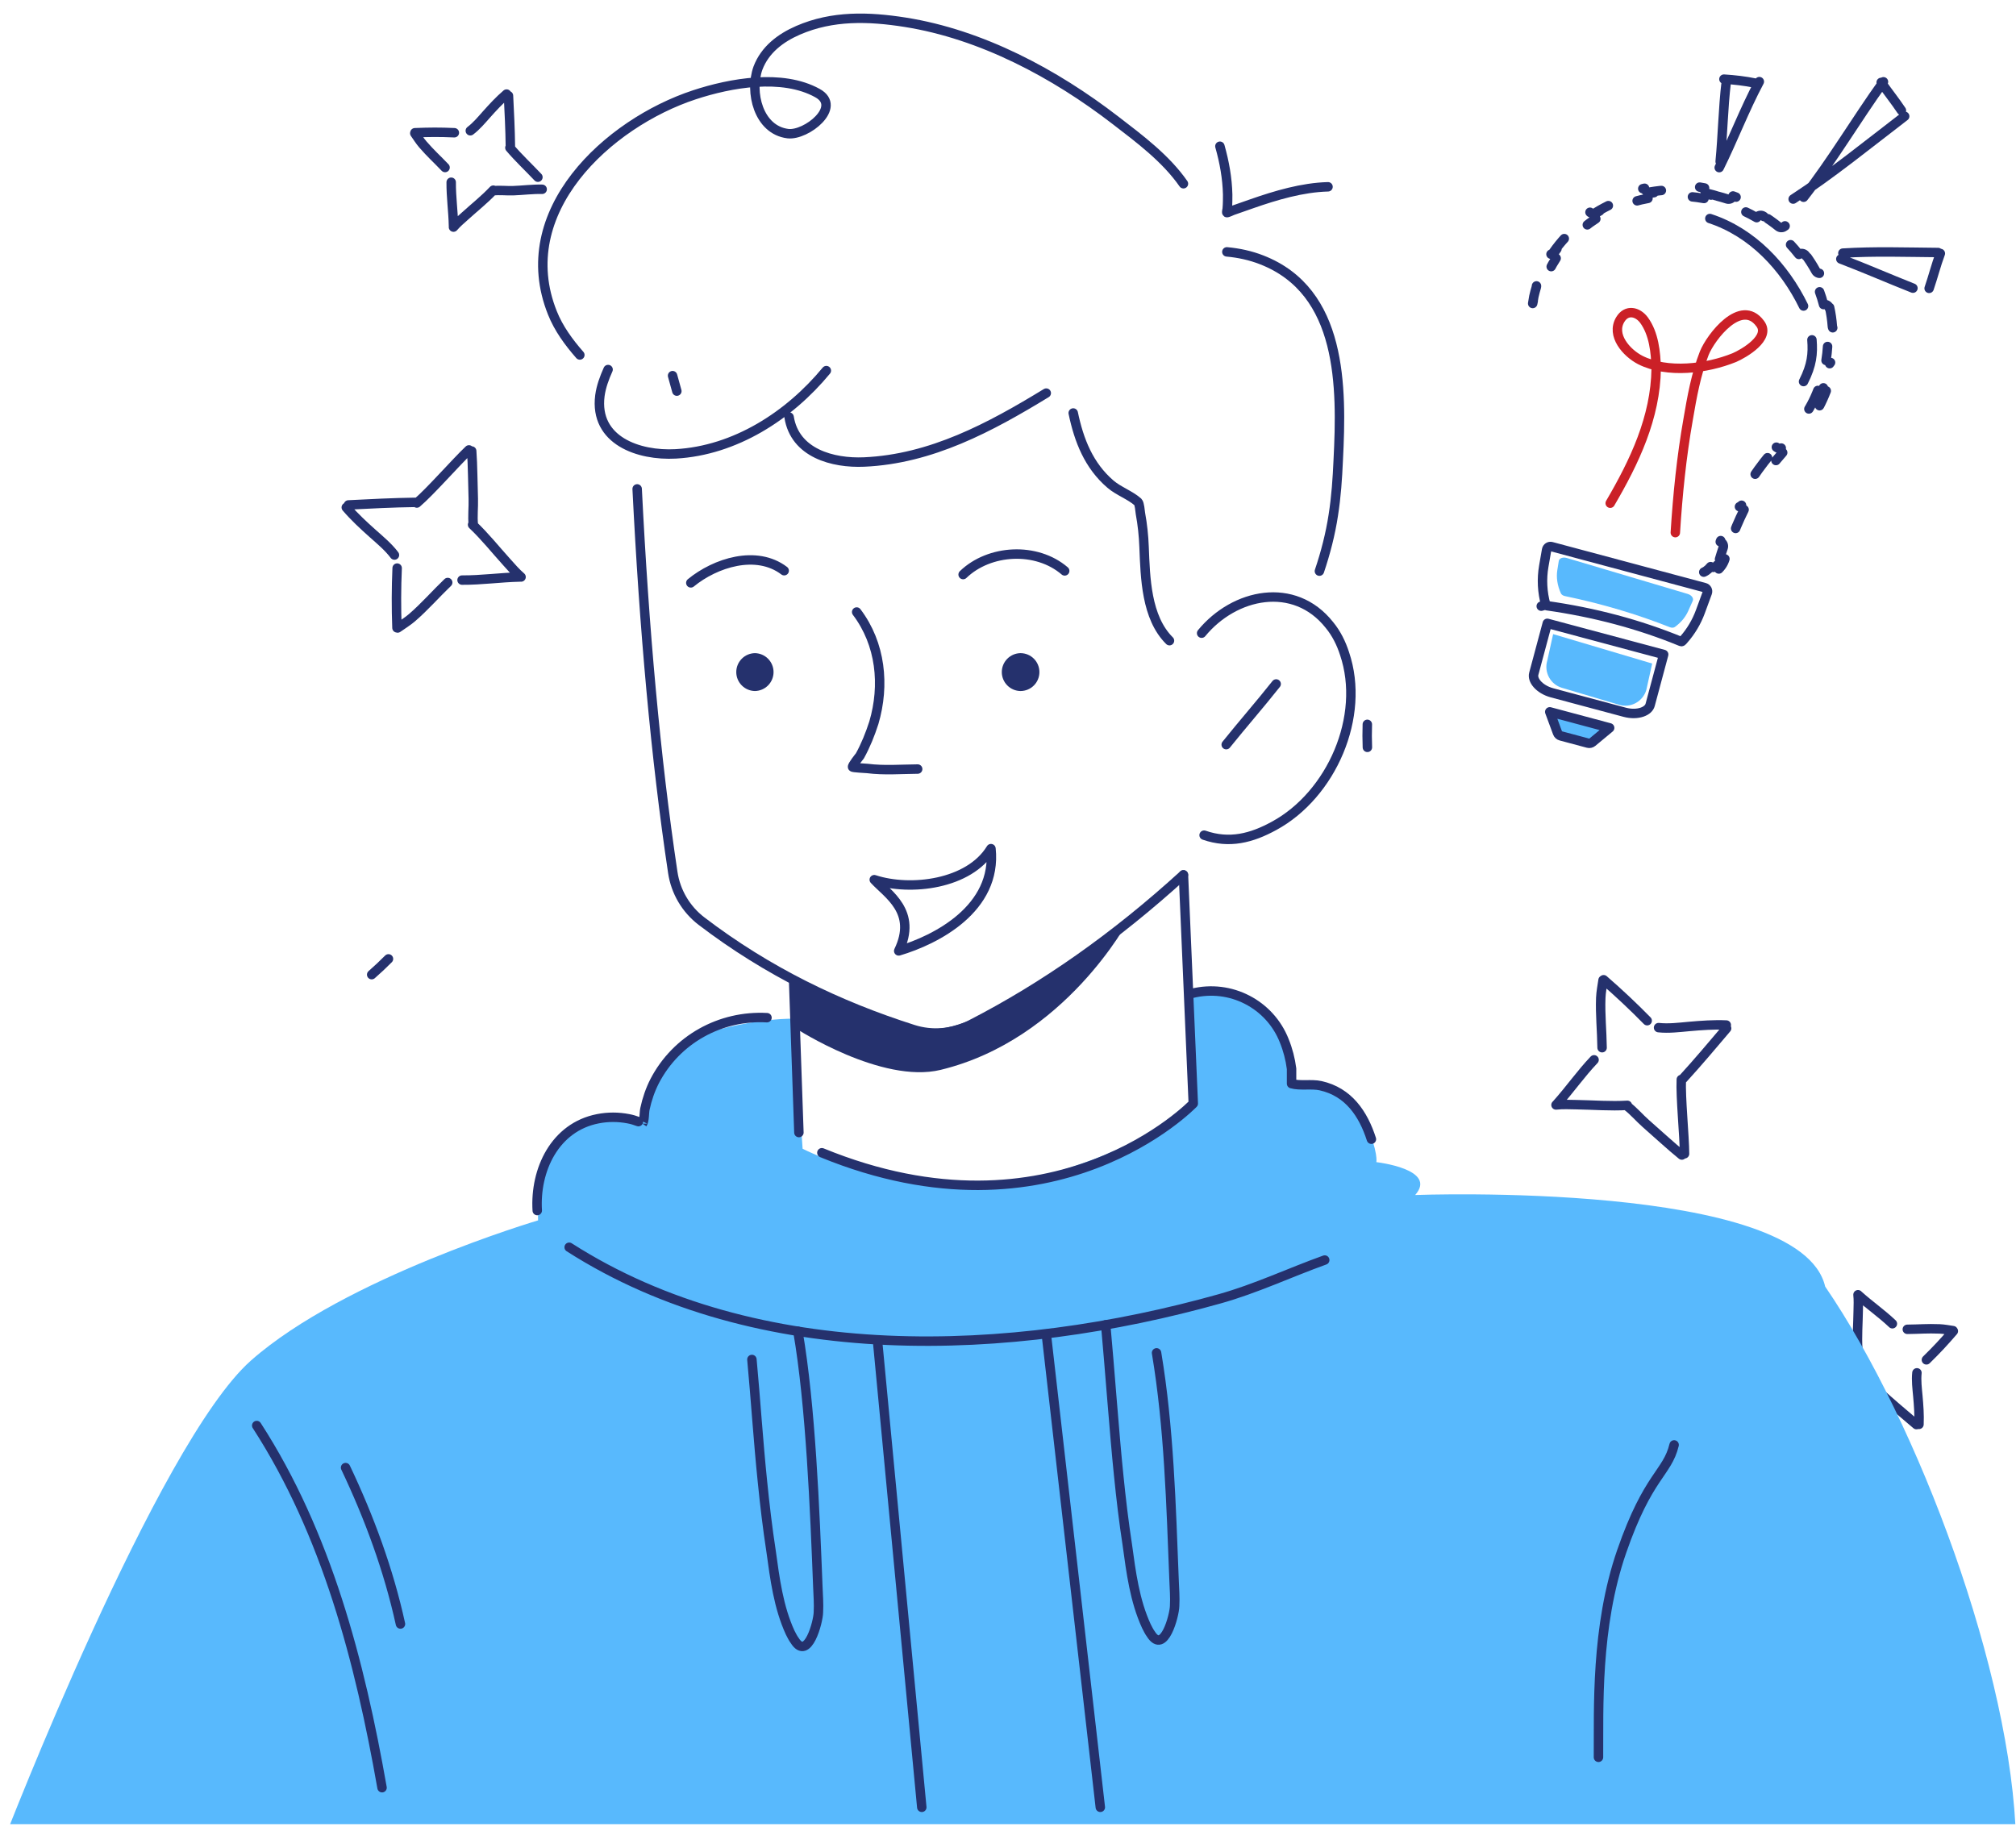 <svg width="427" height="387" viewBox="0 0 427 387" fill="none" xmlns="http://www.w3.org/2000/svg">
<g clip-path="url(#clip0_325_1468)">
<path d="M365.639 217.143C362.99 217.026 360.383 217.219 357.745 217.452C355.638 217.644 353.408 217.923 351.292 217.693M406.45 301.738C406.538 299.72 406.388 297.738 406.209 295.733C406.062 294.131 405.847 292.429 406.018 290.822M348.883 216.223C345.943 213.225 342.83 210.298 339.657 207.547M408.022 288.071C410.306 285.835 411.64 284.389 413.729 281.978M339.536 207.629C339.357 208.884 339.104 210.111 339.053 211.387C338.916 214.915 339.29 218.425 339.331 221.947M413.668 281.883C412.712 281.75 411.778 281.554 410.808 281.515C408.121 281.411 406.665 281.577 403.981 281.603M337.633 224.513C334.81 227.48 332.493 230.83 329.765 233.868M400.817 280.421C398.557 278.271 396.003 276.507 393.692 274.429M329.57 234.075C331.023 233.911 332.505 233.992 333.956 234.017C337.531 234.075 341.115 234.374 344.685 234.154M393.535 274.277C393.661 275.383 393.6 276.514 393.58 277.617C393.542 280.336 393.314 283.063 393.487 285.782M344.521 234.229C346.008 235.335 347.212 236.8 348.596 238.015C350.638 239.795 354.077 242.964 356.223 244.682M393.428 285.655C392.591 286.786 391.474 287.701 390.552 288.752C389.2 290.303 388.001 291.985 386.559 293.454M365.709 217.841C362.669 221.434 359.616 225.055 356.437 228.537M405.921 301.791C403.184 299.473 400.423 297.15 397.773 294.726M356.111 228.677C355.932 232.428 356.774 240.661 356.793 244.421M397.665 294.481C394.811 294.339 391.909 294.539 389.045 294.547M289.609 153.445C289.555 155.078 289.555 156.694 289.621 158.32M335.813 285.046C336.798 285.575 337.838 286.091 338.825 286.623" stroke="#25316D" stroke-width="2" stroke-miterlimit="1.5" stroke-linecap="round" stroke-linejoin="round"/>
<path d="M73.343 107.492C75.067 109.505 76.989 111.275 78.962 113.039C80.542 114.445 82.269 115.881 83.547 117.581M107.299 19.928C105.764 21.241 104.418 22.706 103.074 24.206C102.004 25.408 100.906 26.728 99.614 27.701M84.118 120.343C83.935 124.536 83.923 128.806 84.08 133M96.235 28.118C93.039 27.98 91.071 27.995 87.881 28.119M84.222 133.032C85.262 132.305 86.332 131.651 87.299 130.817C89.972 128.506 92.283 125.835 94.829 123.399M87.853 28.228C88.41 29.017 88.904 29.831 89.539 30.566C91.298 32.597 92.414 33.545 94.267 35.485M97.865 122.885C101.962 122.917 105.994 122.318 110.079 122.232M95.565 38.601C95.538 41.718 95.993 44.786 96.052 47.891M110.364 122.232C109.251 121.285 108.298 120.149 107.324 119.073C104.924 116.426 102.695 113.607 100.094 111.154M96.049 48.11C96.772 47.262 97.639 46.534 98.46 45.795C100.474 43.965 102.623 42.268 104.492 40.284M100.261 111.222C100.054 109.382 100.302 107.503 100.245 105.663C100.151 102.958 100.117 98.284 99.907 95.545M104.439 40.414C105.838 40.252 107.27 40.441 108.669 40.396C110.726 40.323 112.775 40.047 114.834 40.096M73.805 106.965C78.508 106.727 83.242 106.48 87.959 106.42M107.699 20.277C107.875 23.857 108.063 27.459 108.102 31.047M88.284 106.561C91.148 104.13 96.591 97.891 99.327 95.308M107.997 31.293C109.842 33.472 111.972 35.452 113.934 37.536M78.725 206.469C79.955 205.392 81.137 204.288 82.28 203.129M143.359 82.854C143.072 81.775 142.739 80.663 142.454 79.58" stroke="#25316D" stroke-width="2" stroke-miterlimit="1.5" stroke-linecap="round" stroke-linejoin="round"/>
<path fill-rule="evenodd" clip-rule="evenodd" d="M0.773 389.922C0.773 389.922 33.3 305.759 53.163 288.208C73.025 270.652 113.964 258.525 113.964 258.525C113.964 258.525 113.182 238.709 125.328 237.373C137.469 236.037 136.255 237.373 136.255 237.373C136.255 237.373 139.725 221.614 150.392 218.585C161.06 215.544 168.172 215.809 168.172 215.809L169.996 243.35C169.996 243.35 192.114 254.788 216.05 250.048C240.078 245.302 253.347 233.439 253.347 233.439L251.788 210.718C251.788 210.718 266.708 208.643 270.874 218.585C275.033 228.508 273.992 229.229 273.992 229.229C273.992 229.229 286.225 230.349 289.171 237.373C292.036 244.391 291.513 246.188 291.513 246.188C291.513 246.188 304.596 247.66 299.739 253.151C299.739 253.151 381.396 250.048 386.579 272.542C406.413 301.533 426.198 354.772 427 389.922H0.773Z" fill="#58B9FD"/>
<path d="M181.446 129.651C186.561 136.404 187.43 145.151 185.088 153.105C184.305 155.542 183.35 157.906 182.136 160.116C181.877 160.442 180.491 162.178 180.577 162.474C180.577 162.64 183.35 162.751 183.702 162.794C187.257 163.243 190.813 162.948 194.369 162.917M203.995 121.716C209.548 116.354 219.525 115.8 225.509 120.94M146.318 123.476C151.52 119.21 160.197 116.422 166.095 120.897M227.315 87.489C228.529 93.3 230.612 98.625 235.21 102.571C236.948 104.054 239.376 104.879 241.021 106.344C241.372 106.689 241.459 108.24 241.545 108.751C241.976 111.09 242.235 113.51 242.321 115.892C242.586 122.387 242.759 130.808 247.702 135.72M254.511 134.132C261.45 125.692 274.115 123.002 281.572 132.39C283.051 134.181 284.086 136.293 284.783 138.46C289.294 151.787 282.009 168.347 269.863 174.946C265.093 177.556 260.409 178.793 255.035 176.922M185.174 186.353C192.896 188.883 205.296 187.319 209.893 179.778C211.229 192.488 198.244 199.106 190.351 201.442C194.369 193.131 187.995 189.433 185.174 186.353Z" stroke="#25316D" stroke-width="2" stroke-miterlimit="1.5" stroke-linecap="round" stroke-linejoin="round"/>
<path d="M270.3 144.892C266.831 149.275 263.188 153.418 259.719 157.746M221.602 83.275C209.721 90.529 197.229 97.252 183.005 97.873C176.417 98.156 168.35 96.026 167.136 88.35M128.798 78.283C128.015 80.034 127.319 81.887 127.06 83.828C125.846 93.349 135.299 96.581 143.108 96.15C155.686 95.454 167.136 88.067 175.024 78.509M122.814 75.199C120.472 72.531 118.303 69.568 117.002 66.284C108.411 44.866 128.711 26.126 147.095 20.078C154.73 17.565 165.657 15.59 173.12 19.706C178.494 22.634 170.778 28.785 166.871 28.309C160.628 27.529 158.718 19.489 160.542 14.42C162.015 10.539 165.312 8.035 169.04 6.415C176.325 3.253 183.96 3.495 191.682 4.708C207.903 7.272 223.426 15.582 236.263 25.485C241.379 29.418 246.931 33.568 250.66 38.922M259.854 53.357C262.369 53.582 264.883 54.127 267.225 55.046C284.401 61.726 284.228 81.992 283.445 97.473C283.273 101.376 283.014 105.248 282.404 109.108C281.8 113.115 280.758 117.141 279.458 120.989M258.381 30.977C259.337 34.373 259.941 37.692 260.027 41.218C260.027 42.188 260.027 43.168 259.941 44.138C259.941 44.233 259.768 44.979 259.854 45.039C259.941 45.108 260.982 44.631 261.068 44.588C262.461 44.12 263.761 43.627 265.148 43.159C270.263 41.374 275.816 39.719 281.282 39.571M134.954 103.568C136.427 133.202 138.855 160.516 142.497 184.807C143.105 188.904 145.284 192.604 148.574 195.124C162.539 205.793 177.625 213.063 193.414 218.086C197.401 219.36 201.74 219.003 205.555 217.089C221.343 208.987 236.35 198.375 250.66 185.33M168.085 207.559L169.213 239.921" stroke="#25316D" stroke-width="2" stroke-miterlimit="1.5" stroke-linecap="round" stroke-linejoin="round"/>
<path d="M250.66 185.331L252.743 233.771C252.743 233.771 223.427 264.416 174.076 244.2M113.792 256.444C113.268 247.825 117.521 238.776 126.629 236.997C128.798 236.572 130.968 236.585 133.131 237.003C133.827 237.133 134.524 237.348 135.214 237.607C135.3 237.65 136.083 238.05 136.083 238.044C136.514 237.403 136.428 235.704 136.6 234.916C137.038 232.86 137.728 230.835 138.683 228.982C143.281 220.185 152.562 215.045 162.453 215.587M120.553 264.219C160.543 289.833 214.319 287.506 258.296 275.151C266.012 272.991 273.123 269.605 280.586 266.927M252.484 210.434C260.638 208.403 268.964 212.749 272.002 220.45C272.778 222.358 273.302 224.377 273.561 226.415V229.561C275.379 230.084 277.813 229.567 279.718 229.998C285.615 231.309 288.74 235.938 290.471 241.331M185.871 284.108L195.239 382.861M221.603 282.539L233.053 382.861" stroke="#25316D" stroke-width="2" stroke-miterlimit="1.5" stroke-linecap="round" stroke-linejoin="round"/>
<path d="M159.259 287.992C160.061 296.617 160.603 305.266 161.49 313.866C161.983 318.778 162.569 323.715 163.321 328.621C164.116 334.426 164.892 340.472 167.357 345.839C167.672 346.412 167.9 346.972 168.306 347.502C171.086 351.958 173.311 343.556 173.341 341.555C173.446 339.751 173.292 337.941 173.224 336.138C172.596 320.145 171.721 297.83 168.997 282.015M234.192 280.655C234.993 289.273 236.047 303.905 236.941 312.505C237.434 317.418 238.013 322.355 238.771 327.261C239.56 333.066 240.336 339.111 242.808 344.479C243.122 345.052 243.35 345.612 243.751 346.141C246.536 350.598 248.761 342.195 248.792 340.195C248.897 338.391 248.742 336.581 248.675 334.777C248.04 318.784 247.608 302.397 244.965 286.589M338.565 372.268C338.651 362.172 337.904 344.738 343.495 328.621C349.086 312.505 353.115 312.149 354.588 306.092M54.376 301.985C69.21 324.909 76.235 352.063 80.919 378.706M73.197 310.899C78.226 321.487 82.305 332.567 84.82 344.03" stroke="#25316D" stroke-width="2" stroke-miterlimit="1.5" stroke-linecap="round" stroke-linejoin="round"/>
<path d="M159.895 146.388C160.948 146.37 161.952 145.939 162.691 145.188C163.429 144.438 163.843 143.427 163.843 142.375C163.843 141.322 163.429 140.312 162.691 139.561C161.952 138.81 160.948 138.38 159.895 138.361C158.841 138.38 157.837 138.81 157.099 139.561C156.36 140.312 155.946 141.322 155.946 142.375C155.946 143.427 156.36 144.438 157.099 145.188C157.837 145.939 158.841 146.37 159.895 146.388ZM216.136 146.388C218.36 146.388 220.154 144.591 220.154 142.375C220.154 140.159 218.36 138.361 216.136 138.361C215.082 138.38 214.078 138.81 213.34 139.561C212.601 140.312 212.187 141.322 212.187 142.375C212.187 143.427 212.601 144.438 213.34 145.188C214.078 145.939 215.082 146.37 216.136 146.388Z" fill="#25316D"/>
<path fill-rule="evenodd" clip-rule="evenodd" d="M168.608 207.769C168.608 207.769 186.474 219.293 199.225 217.883C211.976 216.479 239.036 194.927 239.036 194.927C239.036 194.927 225.681 220.234 199.225 226.643C186.733 229.665 168.608 217.883 168.608 217.883V207.769Z" fill="#25316D"/>
<path d="M365.346 118.394C365.2 118.889 364.976 119.348 364.692 119.766C364.504 120.042 364.29 120.299 364.054 120.537M364.054 120.537C363.805 120.332 363.678 120.026 363.693 119.719C363.422 120.152 362.862 120.315 362.396 120.082C362.368 120.068 362.34 120.052 362.314 120.036C361.776 120.726 361.086 121.205 360.279 121.413C360.284 121.456 360.286 121.499 360.285 121.543C360.284 121.64 360.268 121.733 360.242 121.82C360.356 121.969 360.43 122.152 360.446 122.35C361.803 122.135 363.106 121.494 364.054 120.537ZM363.771 41.552C363.787 41.557 363.803 41.562 363.82 41.566C364.493 41.741 365.156 41.933 365.809 42.144C366.33 42.312 366.889 42.029 367.064 41.512C369.148 42.249 371.123 43.165 372.97 44.235C372.689 44.703 372.836 45.311 373.301 45.599C374.484 46.331 375.609 47.128 376.672 47.984C377.098 48.327 377.72 48.264 378.069 47.844C379.737 49.272 381.246 50.844 382.574 52.532C382.141 52.863 382.051 53.481 382.376 53.921C383.197 55.033 383.939 56.192 384.597 57.39C384.86 57.869 385.459 58.047 385.941 57.792C386.928 59.735 387.705 61.771 388.249 63.868C387.72 63.996 387.388 64.525 387.508 65.058C387.805 66.392 388.006 67.749 388.104 69.119C388.143 69.663 388.612 70.075 389.156 70.045C389.233 72.185 389.068 74.354 388.64 76.522C388.19 76.425 387.743 76.648 387.54 77.041C387.435 76.703 387.152 76.431 386.779 76.357C386.774 76.356 386.768 76.355 386.763 76.354C387.089 74.36 387.204 72.375 387.12 70.423C387.126 70.423 387.131 70.423 387.137 70.422C387.688 70.379 388.099 69.897 388.056 69.347C387.949 67.971 387.746 66.613 387.452 65.281C387.333 64.741 386.799 64.401 386.26 64.52C386.254 64.521 386.249 64.522 386.243 64.524C385.747 62.599 385.054 60.734 384.177 58.954C384.182 58.951 384.187 58.949 384.192 58.946C384.679 58.685 384.862 58.079 384.601 57.592C383.956 56.389 383.228 55.226 382.422 54.112C382.098 53.664 381.473 53.564 381.026 53.888C381.021 53.891 381.017 53.895 381.012 53.898C379.808 52.346 378.442 50.899 376.928 49.581C376.931 49.577 376.935 49.573 376.938 49.569C377.287 49.141 377.223 48.511 376.795 48.162C375.746 47.307 374.634 46.511 373.462 45.779C372.994 45.486 372.377 45.629 372.084 46.097C372.081 46.102 372.078 46.106 372.076 46.111C370.395 45.132 368.596 44.288 366.689 43.597C366.69 43.592 366.692 43.588 366.694 43.583C366.867 43.059 366.582 42.493 366.058 42.32C365.415 42.108 364.761 41.913 364.096 41.735C363.432 41.558 362.769 41.4 362.106 41.261C361.565 41.148 361.035 41.495 360.922 42.035C360.921 42.04 360.92 42.045 360.919 42.049C358.925 41.691 356.944 41.514 354.996 41.507C354.996 41.502 354.996 41.497 354.996 41.492C354.982 40.94 354.522 40.504 353.97 40.519C352.59 40.556 351.227 40.676 349.889 40.877C349.342 40.959 348.966 41.468 349.047 42.014C349.048 42.019 349.049 42.024 349.05 42.029C347.072 42.39 345.156 42.932 343.326 43.645C343.324 43.64 343.322 43.635 343.32 43.63C343.102 43.123 342.515 42.887 342.007 43.105C340.741 43.647 339.518 44.27 338.346 44.97C337.871 45.253 337.716 45.867 338 46.341C338.003 46.346 338.005 46.351 338.008 46.356C336.337 47.434 334.782 48.678 333.371 50.077C333.367 50.073 333.363 50.069 333.358 50.064C332.956 49.687 332.323 49.706 331.945 50.109C331.008 51.105 330.14 52.171 329.346 53.303C329.029 53.755 329.138 54.378 329.591 54.695C329.596 54.699 329.6 54.702 329.605 54.705C328.542 56.344 327.637 58.114 326.916 60.005C326.91 60.004 326.905 60.002 326.899 60C326.377 59.821 325.808 60.1 325.629 60.623C325.409 61.266 325.208 61.923 325.029 62.591C324.878 63.155 324.746 63.721 324.632 64.291C324.706 63.798 324.788 63.307 324.878 62.817C325.027 62.15 325.201 61.493 325.399 60.849C325.559 60.326 325.271 59.774 324.754 59.605C325.477 57.526 326.441 55.568 327.607 53.749C328.06 54.051 328.673 53.934 328.984 53.485C329.766 52.355 330.63 51.284 331.566 50.277C331.939 49.877 331.92 49.253 331.527 48.875C333.057 47.335 334.753 45.953 336.575 44.749C336.869 45.208 337.478 45.348 337.944 45.061C339.114 44.337 340.335 43.687 341.594 43.116C342.092 42.889 342.315 42.305 342.097 41.805C344.101 40.966 346.191 40.318 348.328 39.879C348.429 40.415 348.942 40.772 349.482 40.678C350.838 40.441 352.211 40.292 353.59 40.234C354.137 40.211 354.562 39.754 354.548 39.209C356.714 39.185 358.889 39.383 361.038 39.818C360.92 40.35 361.251 40.879 361.783 41.005C362.449 41.163 363.112 41.346 363.771 41.552ZM386.203 82.158C386.293 82.444 386.51 82.686 386.813 82.796C385.902 85.167 384.704 87.452 383.232 89.525C382.899 89.279 382.46 89.27 382.124 89.472C382.116 89.193 381.991 88.918 381.757 88.727C381.752 88.722 381.746 88.718 381.741 88.714C383.207 86.763 384.291 84.703 385.14 82.417C385.145 82.419 385.15 82.42 385.155 82.422C385.538 82.55 385.943 82.434 386.203 82.158ZM376.246 94.727C376.537 94.989 376.94 95.049 377.283 94.915C377.206 95.253 377.308 95.622 377.582 95.873C377.584 95.875 377.586 95.877 377.588 95.879C375.847 97.843 374.274 99.889 372.857 102.022C372.855 102.021 372.852 102.019 372.85 102.018C372.48 101.782 372.014 101.819 371.689 102.078C371.708 101.735 371.549 101.391 371.242 101.189C372.764 98.929 374.436 96.769 376.246 94.727ZM369.406 107.97C369.409 107.972 369.412 107.973 369.414 107.974C368.27 110.263 367.27 112.643 366.401 115.119C366.399 115.119 366.397 115.118 366.394 115.117C365.87 114.942 365.304 115.226 365.129 115.749C364.869 116.528 364.622 117.315 364.387 118.111L364.387 118.111C364.307 118.379 364.199 118.636 364.064 118.88C364.118 118.731 364.169 118.578 364.215 118.423C364.451 117.622 364.704 116.827 364.973 116.038C365.151 115.518 364.875 114.953 364.357 114.772C365.281 112.204 366.375 109.702 367.628 107.283C368.056 107.509 368.575 107.394 368.87 107.031C368.85 107.41 369.048 107.784 369.406 107.97Z" stroke="#25316D" stroke-width="2" stroke-linecap="round" stroke-linejoin="round" stroke-dasharray="4.37 8.73"/>
<path d="M327.728 132.047L352.376 138.644L349.512 149.321C349.345 149.943 348.788 150.521 347.795 150.862C346.809 151.2 345.499 151.256 344.118 150.886L328.752 146.773C327.371 146.404 326.264 145.701 325.58 144.916C324.891 144.124 324.698 143.346 324.864 142.724L327.728 132.047Z" stroke="#25316D" stroke-width="2" stroke-linecap="round" stroke-linejoin="round"/>
<path d="M365.137 16.764C367.317 16.902 369.607 17.163 371.75 17.602M372.637 17.29C369.471 23.231 367.118 29.498 364.141 35.51M365.625 17.404C364.957 22.996 364.885 28.632 364.339 34.212M398.928 17.326C393.138 25.379 388.117 33.971 382.013 41.783M398.445 17.455C399.841 19.458 401.385 21.377 402.732 23.397M403.421 24.632C395.646 30.581 387.997 36.838 379.801 42.173M390.332 53.622C397.019 53.199 403.807 53.439 410.501 53.493M410.977 53.691C410.067 56.119 409.447 58.632 408.601 61.087M389.897 54.864C395.031 56.82 400.063 59.025 405.171 61.044" stroke="#25316D" stroke-width="2" stroke-miterlimit="1.5" stroke-linecap="round" stroke-linejoin="round"/>
<path d="M357.469 125.82L331.849 118.206C331.035 117.964 330.251 118.259 330.157 118.844L329.852 120.746C329.597 122.337 329.852 124.025 330.6 125.683C330.725 125.96 331.049 126.188 331.427 126.266C339.207 127.888 346.641 130.074 353.699 132.875C354.085 133.028 354.511 133.002 354.764 132.807L354.996 132.628C356.157 131.733 357.032 130.648 357.576 129.429L358.536 127.278C358.777 126.737 358.283 126.062 357.469 125.82Z" fill="#58B9FD"/>
<path d="M334.754 157.747L330.208 156.396C329.708 156.247 329.311 155.864 329.143 155.367L327.435 150.33L340.397 154.182L336.209 157.467C335.796 157.791 335.254 157.895 334.754 157.747Z" fill="#58B9FD"/>
<path d="M328.961 134.33L349.939 140.564L348.701 146.161C347.968 148.624 345.389 150.034 342.947 149.308L330.819 145.704C328.376 144.978 326.989 142.389 327.723 139.927L328.961 134.33Z" fill="#58B9FD"/>
<path d="M336.351 157.433L330.591 155.892C330.273 155.807 330.013 155.571 329.896 155.255L328.246 150.796L340.933 154.192L337.272 157.229C337.012 157.444 336.669 157.519 336.351 157.433Z" stroke="#25316D" stroke-width="2" stroke-linecap="round" stroke-linejoin="round"/>
<path d="M327.585 116.463L327.585 116.463C327.671 115.972 328.151 115.674 328.607 115.796L361.066 124.484C361.522 124.606 361.789 125.103 361.617 125.571L360.14 129.594C359.345 131.757 358.156 133.754 356.635 135.48L356.314 135.844C356.248 135.92 356.146 135.943 356.055 135.905C347.104 132.222 337.602 129.721 327.594 128.305C327.504 128.292 327.43 128.228 327.405 128.14L326.443 128.412L327.405 128.14C326.652 125.468 326.508 122.657 326.985 119.915L327.585 116.463Z" stroke="#25316D" stroke-width="2" stroke-linecap="round" stroke-linejoin="round"/>
<path d="M341.051 106.599C346.182 97.838 350.659 88.441 350.787 78.078C350.705 74.647 350.301 70.677 348.217 67.824C346.865 65.997 344.521 65.468 343.183 67.69C341.178 71.021 344.502 74.753 347.411 76.26C353.167 79.166 361.462 78.143 367.362 75.748C369.342 74.894 375.129 71.55 372.808 68.543C368.766 63.054 362.361 71.391 360.983 74.796C359.21 79.298 358.363 84.134 357.564 88.799C356.166 96.707 355.338 104.865 354.844 112.832" stroke="#CB2027" stroke-width="2" stroke-miterlimit="1.5" stroke-linecap="round" stroke-linejoin="round"/>
<path d="M362.154 46.293C371.141 49.227 377.948 56.531 382 64.83M383.779 71.991C384.011 74.911 383.779 77.33 382 80.83" stroke="#25316D" stroke-width="2" stroke-miterlimit="1.5" stroke-linecap="round" stroke-linejoin="round"/>
</g>
<defs>
<clipPath id="clip0_325_1468">
<rect width="426.226" height="386.049" fill="white" transform="translate(0.773 0.379)"/>
</clipPath>
</defs>
</svg>
